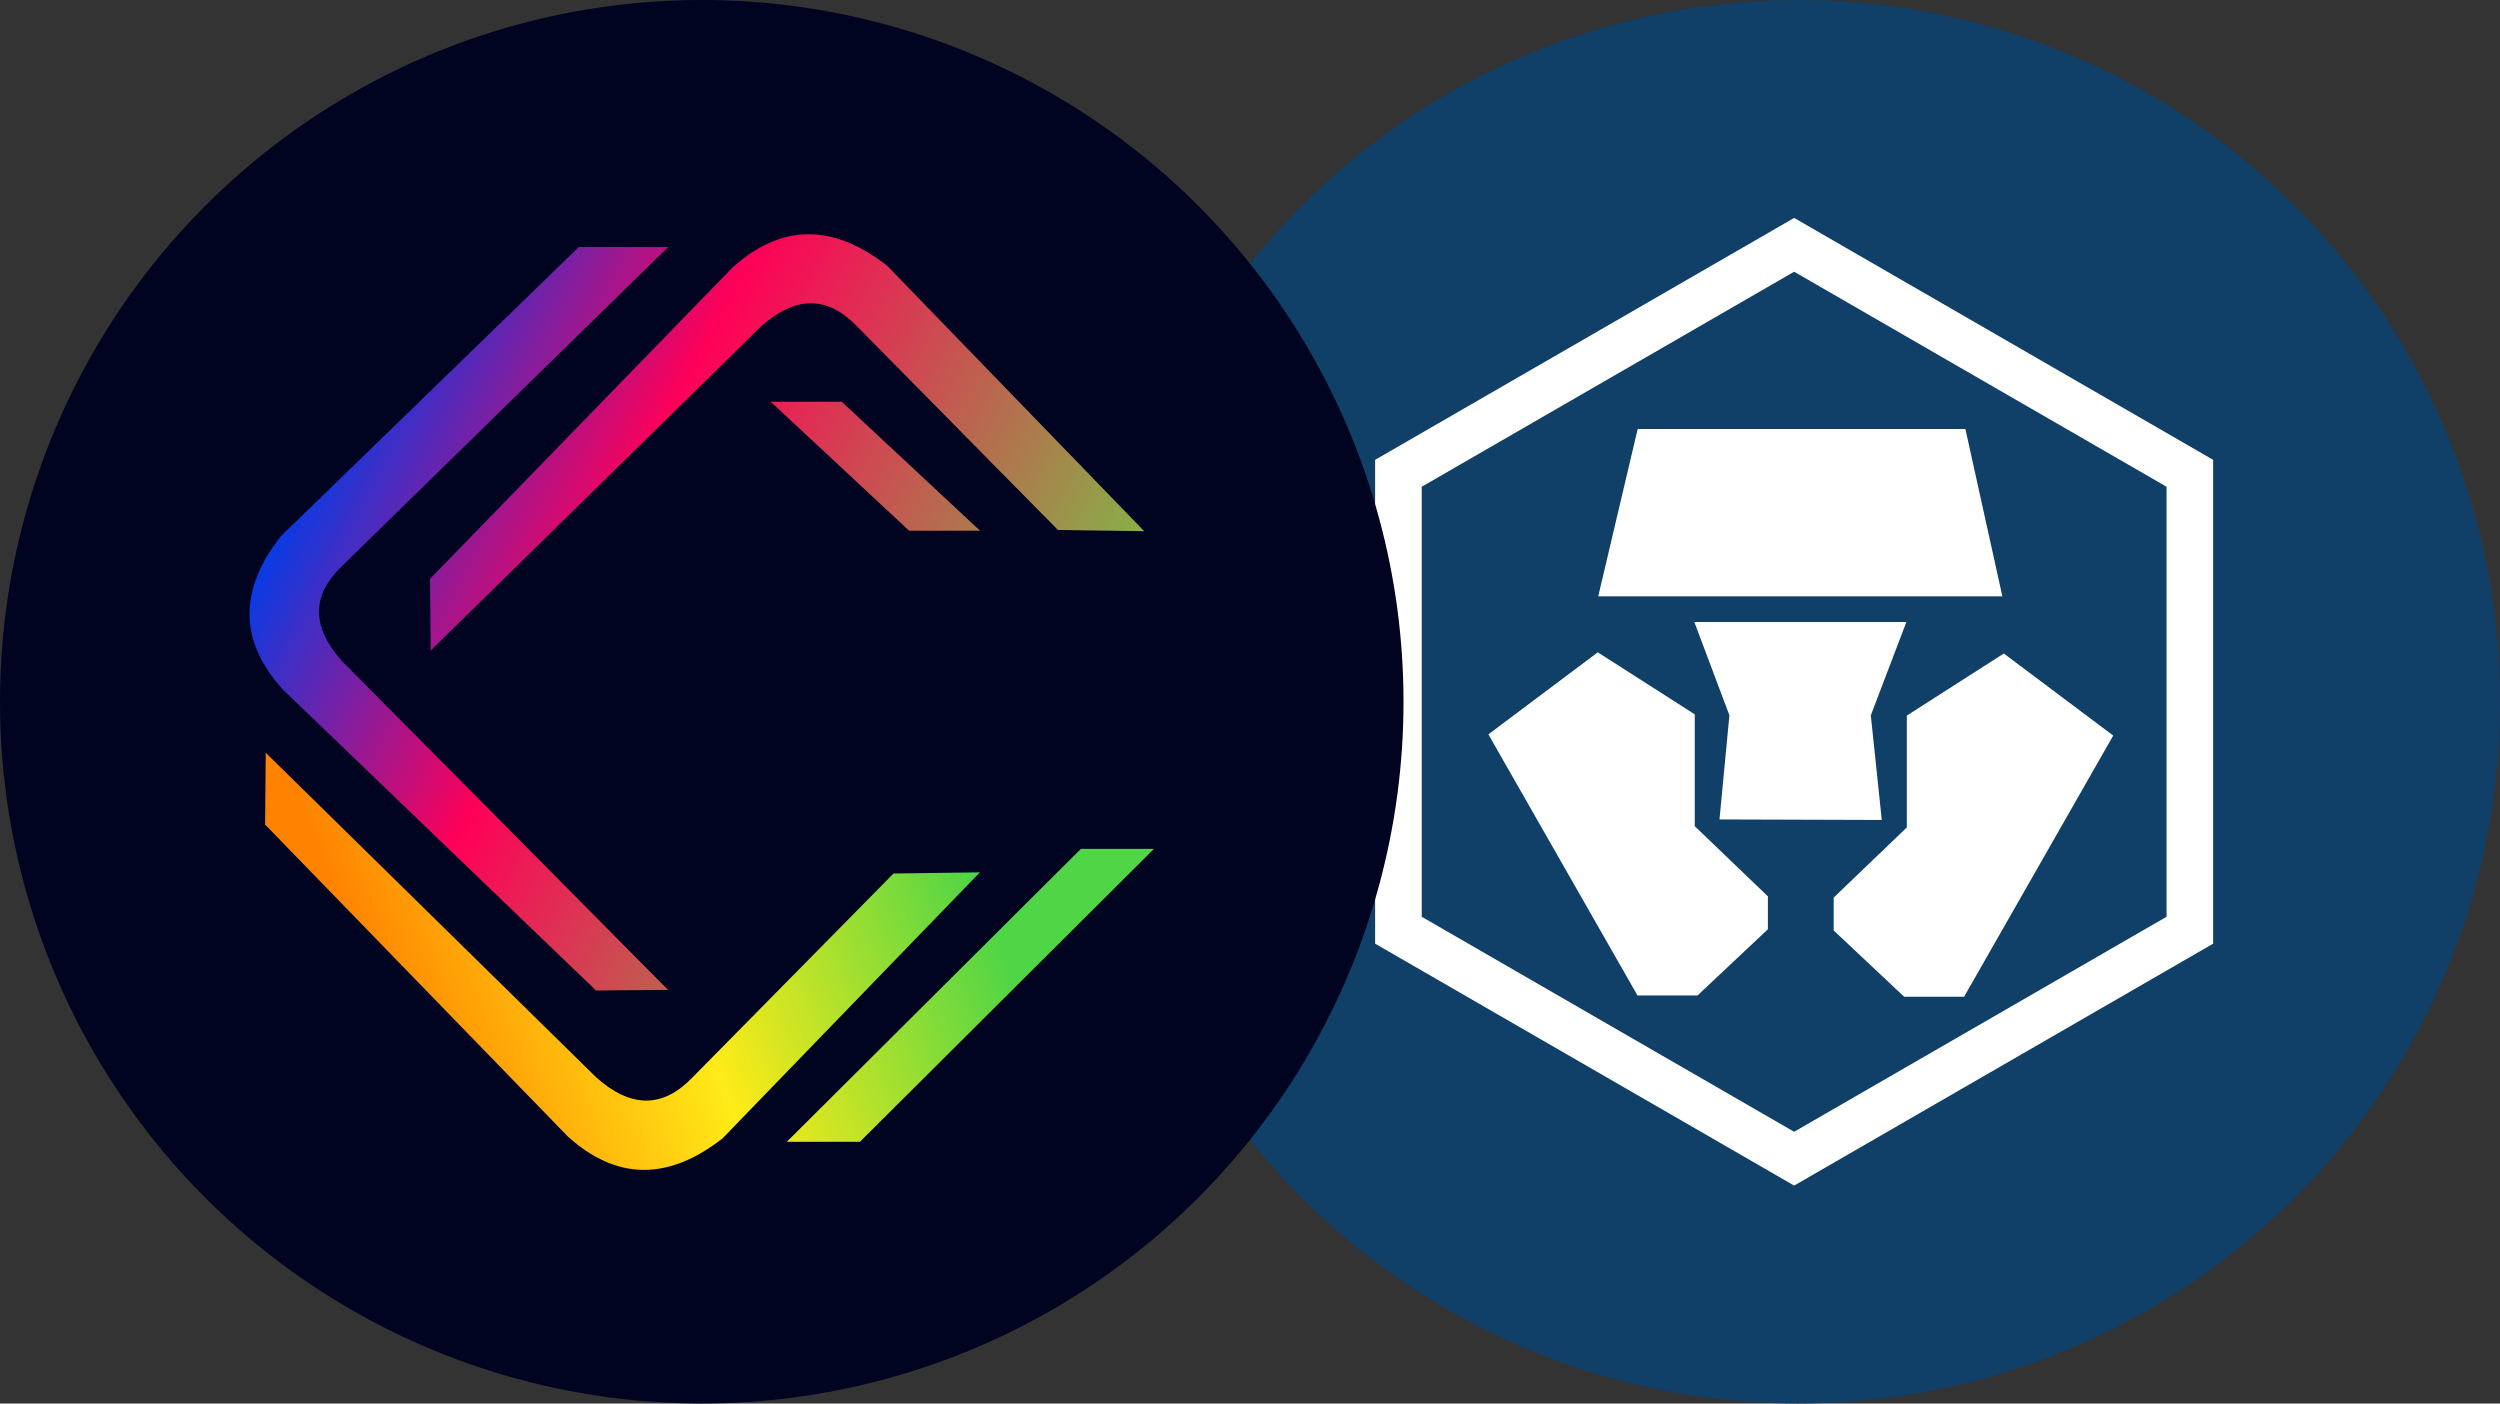 <svg id="Group_9448" data-name="Group 9448" xmlns="http://www.w3.org/2000/svg" xmlns:xlink="http://www.w3.org/1999/xlink" width="114" height="64" viewBox="0 0 114 64">
  <rect x="0" y="0" width="114" height="64" fill="#333333" stroke="none"/>
  <defs>
    <clipPath id="clip-path">
      <circle id="Ellipse_1134" data-name="Ellipse 1134" cx="32" cy="32" r="32" fill="#fff"/>
    </clipPath>
    <linearGradient id="linear-gradient" x1="0.828" y1="0.427" x2="0.124" y2="0.565" gradientUnits="objectBoundingBox">
      <stop offset="0" stop-color="#50d546"/>
      <stop offset="0.512" stop-color="#ffeb17"/>
      <stop offset="1" stop-color="#ff8200"/>
    </linearGradient>
    <linearGradient id="linear-gradient-2" x1="0.17" y1="0.143" x2="1" y2="0.5" gradientUnits="objectBoundingBox">
      <stop offset="0" stop-color="#003de9"/>
      <stop offset="0.38" stop-color="#ff0058"/>
      <stop offset="1" stop-color="#81bb47"/>
    </linearGradient>
  </defs>
  <g id="Mask_Group_249" data-name="Mask Group 249" transform="translate(50)" clip-path="url(#clip-path)">
    <g id="Page-1">
      <circle id="Oval" cx="32" cy="32" r="32" fill="#103f68"/>
      <path id="Polygon" d="M32.188,11.164,14.143,21.582V42.418L32.188,52.836,50.232,42.418V21.582Z" transform="translate(-0.375)" fill="none" stroke="#fff" stroke-width="2.125" fill-rule="evenodd"/>
      <path id="Path" d="M39.436,19.561l1.686,7.632H22.693l1.8-7.632Z" transform="translate(0.186)" fill="#fff" fill-rule="evenodd"/>
      <path id="Path-2" d="M25.394,29.8l4.989,3.742-6.8,11.908H20.848l-3.212-3.02v-1.5l3.335-3.2v-5.1Z" transform="translate(15.98)" fill="#fff" fill-rule="evenodd"/>
      <path id="Path-2-2" data-name="Path-2" d="M4.989,0,0,3.742,6.8,15.649H9.535l3.211-3.02v-1.5l-3.335-3.2v-5.1Z" transform="translate(17.87 29.745)" fill="#fff" fill-rule="evenodd"/>
      <path id="Path-3" transform="translate(64)" fill="none" stroke="#979797" stroke-width="0.125" fill-rule="evenodd"/>
      <path id="Path-4" d="M36.739,28.362l-1.623,4.257.5,4.771-7.4-.024.452-4.747-1.6-4.257Z" transform="translate(0.193)" fill="#fff" fill-rule="evenodd"/>
    </g>
  </g>
  <g id="Mask_Group_250" data-name="Mask Group 250" clip-path="url(#clip-path)">
    <g id="pa">
      <g id="_-logo-with-text-D" data-name="-logo-with-text-D">
        <g id="sd">
          <circle id="Oval-2" data-name="Oval" cx="32" cy="32" r="32" fill="#000420"/>
          <g id="logo" transform="translate(11.378 10.68)">
            <path id="Path-9" d="M.739,23.658,15.825,38.477q2.351,2.087,4.362,0l9.178-9.311,3.931-.054h.01L21.569,41.245q-3.735,2.917-7.062-.094L.711,26.935Zm40.505,4.385L27.834,41.4H24.5L37.912,28.043Z" transform="translate(0 -0.014)" fill-rule="evenodd" fill="url(#linear-gradient)"/>
            <path id="Path-8" d="M19.089.6,4.218,15.147q-2.095,2,0,4.335h0l14.87,14.992L15.8,34.5,1.535,20.792q-3.021-3.306-.095-7.018L15.014.6h4.075Zm2.928.942q3.324-3.005,7.056-.094L40.8,13.557h0L36.863,13.5l-9.17-9.294q-2.009-2.083-4.358,0h0L8.26,19l-.028-3.271Zm4.989,6.112,6.307,5.881H30.077L23.765,7.652Z" transform="translate(0 -0.014)" fill-rule="evenodd" fill="url(#linear-gradient-2)"/>
          </g>
        </g>
      </g>
    </g>
  </g>
</svg>
